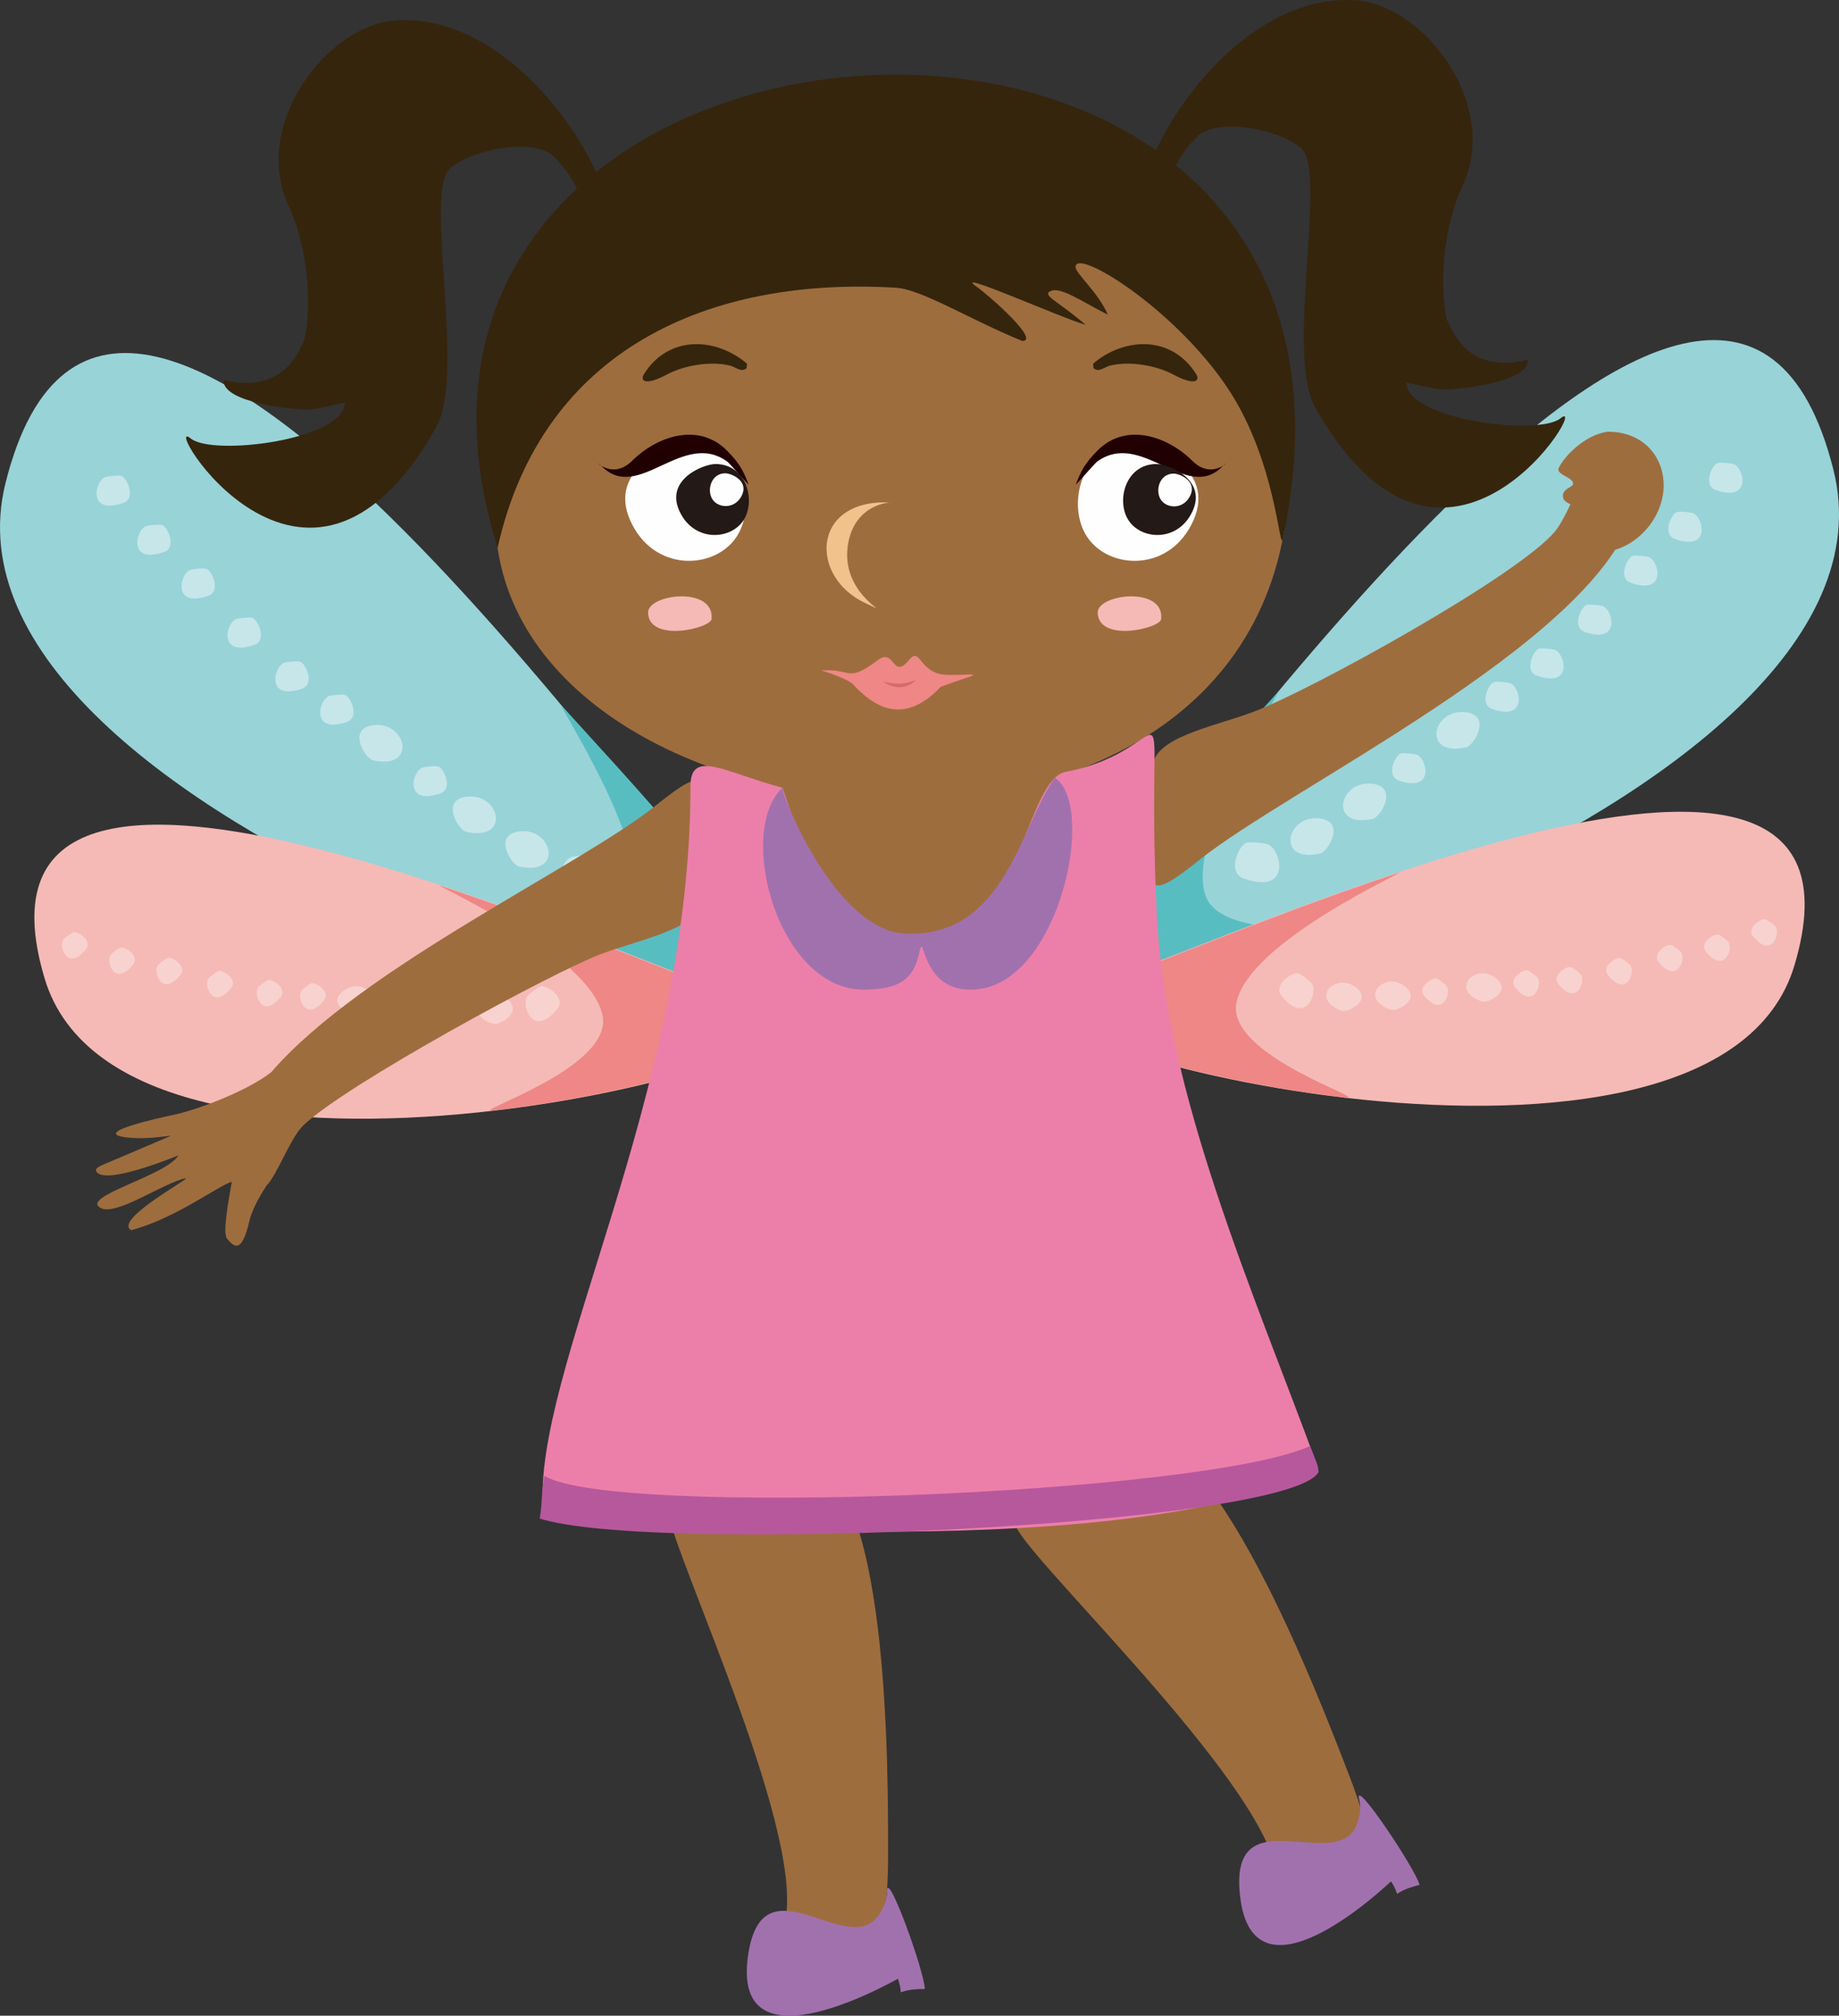 <svg version="1.1" xmlns="http://www.w3.org/2000/svg" xmlns:xlink="http://www.w3.org/1999/xlink" width="102.58" height="112.452" viewBox="0,0,102.58,112.452"><rect x="0" y="0" width="102.58" height="112.452" fill="#333333" stroke="none"/><g transform="translate(-189,-123.198)"><g data-paper-data="{&quot;isPaintingLayer&quot;:true}" fill-rule="evenodd" stroke="none" stroke-width="1" stroke-linecap="butt" stroke-linejoin="miter" stroke-miterlimit="10" stroke-dasharray="" stroke-dashoffset="0" style="mix-blend-mode: normal"><path d="M230.851,166.597c0.007,-0.004 13.319,1.817 17.172,-0.788c2.164,-1.462 1.434,3.15 -1.51,6.507c-2.287,2.608 -1.68,6.925 -9.05,3.731c-2.375,-1.03 -6.477,-5.269 -6.515,-7.951c0,-0.007 -0.629,-1.148 -0.097,-1.5" data-paper-data="{&quot;origPos&quot;:null}" fill="#9e6d3e"/><path d="M232.902,178.187c4.123,6.115 -48.37,-8.931 -43.594,-28.042c6.122,-24.501 36.632,20.379 42.954,27.092z" fill="#98d3d8"/><path d="M220.372,162.613c4.006,4.422 9.902,10.633 12.566,15.851c1.279,2.503 -7.386,1.233 -16.596,-2.589c-1.491,-0.62 7.03,0.86 8.002,-2.008c1.148,-3.384 -4.66,-12.014 -3.972,-11.254" fill="#58bdc1"/><path d="M231.659,179.274l0.82,0.395c5.271,2.539 -36.552,13.008 -40.994,-1.898c-5.695,-19.11 33.165,-0.575 40.175,1.503z" fill="#f5bab6"/><path d="M232.38,179.668c2.548,1.228 -5.905,4.308 -15.822,5.479c-1.606,0.189 6.639,-2.311 6.056,-5.281c-0.688,-3.505 -9.987,-7.567 -9.01,-7.242c7.801,2.594 15.251,5.848 17.957,6.65z" fill="#ee8785"/><path d="M222.024,170.926c0.425,0.076 1.165,1.664 0.174,2.008c-2.723,0.944 -2.082,-1.71 -1.296,-1.926c0.216,-0.06 0.874,-0.127 1.122,-0.082M217.952,169.582c1.877,-0.25 2.505,2.517 -0.008,1.955c-0.426,-0.095 -1.457,-1.76 0.008,-1.955M215.013,167.647c1.877,-0.25 2.505,2.517 -0.008,1.955c-0.426,-0.095 -1.457,-1.76 0.008,-1.955M213.427,165.95c0.32,0.058 0.877,1.254 0.13,1.513c-2.051,0.711 -1.569,-1.287 -0.976,-1.45c0.163,-0.046 0.659,-0.096 0.846,-0.062M209.805,163.657c1.878,-0.25 2.506,2.517 -0.007,1.955c-0.426,-0.095 -1.457,-1.76 0.007,-1.955M208.22,161.96c0.319,0.058 0.877,1.254 0.13,1.513c-2.052,0.712 -1.57,-1.287 -0.977,-1.45c0.163,-0.045 0.66,-0.096 0.847,-0.062M205.717,160.105c0.32,0.057 0.878,1.253 0.131,1.512c-2.052,0.711 -1.569,-1.287 -0.977,-1.45c0.163,-0.046 0.66,-0.096 0.846,-0.062M203.052,157.661c0.32,0.058 0.878,1.254 0.13,1.513c-2.051,0.71 -1.569,-1.288 -0.976,-1.451c0.163,-0.045 0.659,-0.096 0.846,-0.062M200.485,154.924c0.32,0.058 0.877,1.254 0.13,1.513c-2.051,0.71 -1.568,-1.288 -0.976,-1.451c0.163,-0.045 0.659,-0.096 0.846,-0.062M198.017,152.48c0.32,0.058 0.877,1.254 0.13,1.513c-2.051,0.711 -1.569,-1.287 -0.976,-1.45c0.163,-0.046 0.659,-0.096 0.846,-0.062M195.746,149.744c0.32,0.057 0.877,1.253 0.13,1.512c-2.051,0.711 -1.568,-1.287 -0.976,-1.45c0.163,-0.046 0.66,-0.096 0.846,-0.062" fill="#c7e6ea"/><path d="M219.138,178.232c0.31,-0.125 1.46,0.607 0.957,1.24c-1.382,1.737 -2.078,-0.26 -1.656,-0.725c0.117,-0.128 0.518,-0.442 0.7,-0.515M215.914,179.03c1.12,-0.936 2.694,0.613 0.816,1.28c-0.319,0.114 -1.691,-0.55 -0.816,-1.28M213.181,178.976c1.121,-0.936 2.694,0.613 0.817,1.28c-0.319,0.113 -1.692,-0.55 -0.817,-1.28M211.433,178.52c0.233,-0.094 1.1,0.459 0.72,0.935c-1.04,1.309 -1.565,-0.195 -1.247,-0.546c0.088,-0.096 0.39,-0.333 0.527,-0.388M208.105,178.513c1.12,-0.936 2.694,0.613 0.816,1.28c-0.319,0.113 -1.691,-0.55 -0.816,-1.28M206.357,178.058c0.232,-0.094 1.099,0.457 0.72,0.934c-1.041,1.309 -1.565,-0.196 -1.247,-0.546c0.087,-0.096 0.39,-0.333 0.527,-0.388M203.943,177.875c0.233,-0.094 1.1,0.458 0.72,0.935c-1.041,1.308 -1.565,-0.196 -1.247,-0.547c0.088,-0.096 0.39,-0.333 0.527,-0.388M201.175,177.376c0.233,-0.094 1.1,0.458 0.721,0.935c-1.042,1.308 -1.565,-0.196 -1.248,-0.546c0.089,-0.097 0.391,-0.334 0.527,-0.389M198.35,176.645c0.232,-0.094 1.099,0.458 0.72,0.934c-1.041,1.309 -1.565,-0.195 -1.247,-0.546c0.087,-0.096 0.39,-0.333 0.526,-0.388M195.71,176.065c0.234,-0.095 1.1,0.458 0.722,0.934c-1.041,1.309 -1.566,-0.196 -1.248,-0.546c0.088,-0.097 0.39,-0.333 0.527,-0.388M193.078,175.212c0.234,-0.095 1.1,0.458 0.721,0.934c-1.041,1.309 -1.565,-0.196 -1.247,-0.546c0.087,-0.097 0.39,-0.333 0.526,-0.388" fill="#f8d2cf"/><path d="M248.319,176.515c6.321,-6.713 36.832,-51.593 42.954,-27.092c4.776,19.111 -47.717,34.158 -43.595,28.043l0.641,-0.95z" fill="#98d3d8"/><path d="M260.209,161.89c0.688,-0.758 -5.12,7.87 -3.973,11.255c0.973,2.869 9.494,1.389 8.003,2.008c-9.211,3.822 -17.875,5.093 -16.597,2.59c2.665,-5.219 8.56,-11.43 12.567,-15.852" fill="#58bdc1"/><path d="M248.92,178.553c7.01,-2.079 45.87,-20.613 40.176,-1.503c-4.443,14.905 -46.266,4.437 -40.994,1.897l0.819,-0.394z" fill="#f5bab6"/><path d="M249.02,178.552c2.705,-0.802 10.156,-4.056 17.957,-6.65c0.976,-0.324 -8.323,3.737 -9.01,7.242c-0.584,2.97 7.662,5.47 6.056,5.282c-9.917,-1.172 -18.37,-4.252 -15.823,-5.479z" fill="#ee8785"/><path d="M258.556,170.204c0.248,-0.044 0.906,0.022 1.123,0.082c0.785,0.217 1.426,2.87 -1.296,1.926c-0.991,-0.344 -0.251,-1.931 0.173,-2.008M262.629,168.861c1.465,0.195 0.433,1.859 0.008,1.955c-2.514,0.561 -1.885,-2.206 -0.008,-1.956M265.568,166.925c1.464,0.195 0.433,1.86 0.008,1.955c-2.514,0.562 -1.885,-2.205 -0.008,-1.955M267.154,165.229c0.187,-0.034 0.683,0.016 0.846,0.062c0.592,0.163 1.074,2.162 -0.976,1.45c-0.747,-0.259 -0.19,-1.455 0.13,-1.512M270.775,162.935c1.465,0.196 0.433,1.86 0.008,1.955c-2.514,0.562 -1.885,-2.205 -0.008,-1.955M272.361,161.239c0.187,-0.033 0.683,0.017 0.846,0.062c0.593,0.163 1.075,2.161 -0.976,1.451c-0.747,-0.259 -0.19,-1.455 0.13,-1.512M274.863,159.383c0.187,-0.034 0.683,0.017 0.846,0.062c0.593,0.163 1.075,2.162 -0.976,1.45c-0.748,-0.259 -0.19,-1.455 0.13,-1.512M277.529,156.939c0.186,-0.033 0.683,0.017 0.846,0.062c0.592,0.163 1.074,2.162 -0.976,1.451c-0.748,-0.259 -0.19,-1.455 0.13,-1.512M280.096,154.202c0.187,-0.033 0.683,0.017 0.845,0.062c0.593,0.163 1.075,2.162 -0.975,1.451c-0.748,-0.259 -0.19,-1.455 0.13,-1.513M282.564,151.759c0.187,-0.034 0.683,0.016 0.846,0.062c0.592,0.163 1.074,2.161 -0.976,1.45c-0.748,-0.259 -0.19,-1.455 0.13,-1.512M284.835,149.022c0.186,-0.034 0.683,0.016 0.846,0.061c0.592,0.164 1.074,2.163 -0.976,1.452c-0.748,-0.26 -0.19,-1.456 0.13,-1.513" fill="#c7e6ea"/><path d="M261.442,177.51c0.181,0.073 0.583,0.388 0.699,0.516c0.422,0.464 -0.273,2.461 -1.655,0.724c-0.504,-0.632 0.646,-1.365 0.956,-1.24M264.667,178.309c0.874,0.73 -0.498,1.393 -0.816,1.28c-1.878,-0.668 -0.305,-2.216 0.816,-1.28M267.399,178.254c0.875,0.73 -0.498,1.394 -0.816,1.28c-1.878,-0.667 -0.305,-2.216 0.817,-1.28M269.148,177.799c0.136,0.055 0.439,0.292 0.527,0.389c0.317,0.35 -0.207,1.854 -1.247,0.545c-0.38,-0.477 0.487,-1.028 0.72,-0.934M272.476,177.791c0.874,0.73 -0.498,1.394 -0.816,1.28c-1.878,-0.667 -0.305,-2.216 0.816,-1.28M274.224,177.336c0.137,0.055 0.439,0.292 0.527,0.388c0.318,0.351 -0.206,1.856 -1.247,0.546c-0.38,-0.476 0.487,-1.028 0.72,-0.934M276.638,177.154c0.137,0.055 0.439,0.291 0.527,0.388c0.317,0.35 -0.207,1.855 -1.247,0.546c-0.38,-0.477 0.487,-1.029 0.72,-0.934M279.406,176.654c0.136,0.056 0.438,0.293 0.526,0.389c0.318,0.351 -0.206,1.854 -1.247,0.546c-0.379,-0.477 0.487,-1.029 0.721,-0.935M282.231,175.923c0.137,0.055 0.439,0.292 0.527,0.389c0.318,0.35 -0.206,1.854 -1.247,0.546c-0.38,-0.477 0.487,-1.029 0.72,-0.935M284.87,175.343c0.136,0.055 0.439,0.292 0.526,0.388c0.319,0.351 -0.206,1.856 -1.247,0.546c-0.379,-0.476 0.487,-1.028 0.721,-0.934M287.502,174.49c0.137,0.055 0.439,0.291 0.527,0.388c0.318,0.35 -0.207,1.856 -1.247,0.546c-0.38,-0.476 0.487,-1.028 0.72,-0.934" fill="#f8d2cf"/><path d="M258.943,162.9c-2.356,0.887 -5.72,1.441 -5.659,3.211c0.199,5.786 -1.356,8.256 2.567,5.1c5.028,-4.046 21.789,-12.045 24.195,-19.255c0.514,-1.538 -1.088,-2.621 -1.966,-4.09c-0.033,-0.056 -1.482,3.938 -2.335,4.97c-2.059,2.489 -13.649,8.874 -16.802,10.064M222.512,176.426c2.357,-0.888 5.72,-1.442 5.659,-3.212c-0.198,-5.786 1.357,-8.256 -2.566,-5.098c-4.282,3.445 -16.374,9.003 -21.48,14.9v-0.001c-1.256,0.995 -4.018,2.088 -5.546,2.401c-0.466,0.095 -4.638,0.993 -2.504,1.238c0.86,0.098 1.568,0.006 2.476,-0.098c-0.456,0.188 -2.942,1.262 -3.603,1.531c-0.469,0.191 -0.62,0.311 -0.598,0.396c0.254,0.982 4.602,-0.832 4.6,-0.828c-0.694,1.157 -5.587,2.316 -4.311,2.946c0.874,0.431 3.493,-1.425 4.703,-1.667c0.456,-0.091 -4.078,2.326 -3.016,2.896c2.498,-0.684 4.705,-2.398 5.605,-2.708c-0.197,1.113 -0.52,2.878 -0.27,3.176c0.431,0.513 0.828,0.808 1.243,-0.957c0.162,-0.688 0.545,-1.345 0.955,-1.993c0.577,-0.556 1.336,-2.66 2.047,-3.352c2.333,-2.27 13.926,-8.56 16.606,-9.57M226.197,206.987c0.503,-1.684 5.675,-2.317 7.422,-2.317c5.041,0 4.918,17.64 4.918,22.086c0,11.758 -5.827,5.053 -5.655,2.983c0.487,-5.862 -7.085,-21.409 -6.685,-22.752M245.622,208.194c-0.138,-1.751 4.465,-4.171 6.098,-4.789c4.707,-1.781 10.954,14.74 12.557,18.893c4.241,10.983 -3.62,6.779 -4.205,4.785c-1.659,-5.648 -14.34,-17.493 -14.45,-18.889" data-paper-data="{&quot;origPos&quot;:null}" fill="#9e6d3e"/><path d="M216.638,152.518c-1.196,-26.545 43.262,-25.191 44.247,-4.334c1.289,27.244 -43.374,23.717 -44.247,4.334" data-paper-data="{&quot;origPos&quot;:null}" fill="#9e6d3e"/><path d="M252.206,147.924c1.12,0 4.65,1.411 3.363,4.307c-1.285,2.894 -4.671,2.77 -5.913,0.942c-1.215,-1.788 -0.335,-5.249 2.55,-5.249" fill="#fefefe"/><path d="M249.005,150.247c0.231,-0.62 0.436,-1.146 1.231,-1.932c1.598,-1.58 3.905,-0.77 5.281,0.599c1.213,1.206 2.35,-0.367 1.644,0.332c-2.01,1.986 -4.501,-2.116 -6.984,-0.28c-0.068,0.05 -1.178,1.297 -1.172,1.281" fill="#210001"/><path d="M253.506,149.085c0.676,0 2.806,0.852 2.029,2.598c-0.775,1.746 -2.817,1.671 -3.567,0.569c-0.733,-1.079 -0.202,-3.167 1.538,-3.167" fill="#231916"/><path d="M227.516,147.924c2.885,0 3.765,3.461 2.55,5.249c-1.241,1.828 -4.628,1.952 -5.913,-0.942c-1.287,-2.896 2.243,-4.307 3.363,-4.307" fill="#fefefe"/><path d="M228.915,149.085c1.74,0 2.272,2.088 1.539,3.167c-0.749,1.102 -2.792,1.177 -3.567,-0.569c-0.777,-1.746 1.353,-2.598 2.028,-2.598" fill="#231916"/><path d="M230.762,150.247c0.006,0.016 -1.104,-1.231 -1.172,-1.281c-2.483,-1.836 -4.974,2.266 -6.984,0.28c-0.706,-0.699 0.431,0.874 1.644,-0.332c1.376,-1.369 3.683,-2.179 5.28,-0.599c0.796,0.786 1,1.312 1.232,1.932" fill="#210001"/><path d="M238.554,151.226c1.021,0.033 -1.887,-0.407 -2.269,2.458c-0.381,2.864 2.887,4.018 1.037,3.184c-3.193,-1.441 -3.07,-5.782 1.232,-5.642" fill="#f1c28c"/><path d="M250.056,143.417c1.803,-1.456 4.354,-1.453 5.67,0.659c0.236,0.38 -0.094,0.65 -1.258,0.027c-0.99,-0.53 -2.435,-0.769 -3.536,-0.514c-0.306,0.071 -0.654,0.424 -0.939,0.141c0.02,-0.16 -0.092,-0.188 0.063,-0.313M230.586,143.417c-1.803,-1.456 -4.353,-1.453 -5.669,0.659c-0.236,0.38 0.094,0.65 1.258,0.027c0.989,-0.53 2.435,-0.769 3.535,-0.514c0.306,0.071 0.655,0.424 0.94,0.141c-0.02,-0.16 0.092,-0.188 -0.064,-0.313" data-paper-data="{&quot;origPos&quot;:null}" fill="#35250d"/><path d="M254.467,149.619c0.313,0 1.296,0.393 0.938,1.2c-0.358,0.807 -1.302,0.773 -1.648,0.263c-0.34,-0.498 -0.094,-1.463 0.71,-1.463M229.458,149.602c0.312,0 1.297,0.393 0.937,1.2c-0.358,0.807 -1.302,0.772 -1.648,0.263c-0.339,-0.498 -0.093,-1.464 0.711,-1.464" fill="#fefefe"/><path d="M234.768,160.608c1.778,-0.153 1.416,0.746 3.193,-0.58c0.966,-0.72 0.806,1.134 1.747,-0.013c0.581,-0.707 0.54,0.453 1.663,0.772c0.655,0.186 2.56,-0.11 1.7,0.17c-0.188,0.06 -1.582,0.543 -1.59,0.55c-2.138,2.27 -3.803,1.053 -4.93,-0.16c-0.224,-0.241 -1.628,-0.753 -1.783,-0.74" fill="#ee8785"/><path d="M238.269,161.223c0.738,0.15 1.069,0.187 1.788,-0.08c-0.212,0.313 -1.018,0.666 -1.788,0.08" fill="#d76b6c"/><path d="M225.15,157.384c-0.033,-1.054 3.726,-1.504 3.54,0.349c-0.052,0.523 -3.487,1.331 -3.54,-0.349M250.231,157.384c-0.033,-1.054 3.725,-1.504 3.54,0.349c-0.052,0.523 -3.487,1.331 -3.54,-0.349" fill="#f5bab6"/><path d="M216.755,153.756c-10.398,-33.103 51.648,-37.043 43.796,-0.497c-0.18,0.837 -0.353,-4.327 -3.065,-8.399c-2.969,-4.459 -8.492,-7.86 -8.492,-6.77c0,0.371 1.239,1.376 1.804,2.666c-1.536,-0.78 -2.673,-1.604 -3.225,-1.304c-0.431,0.234 0.445,0.547 1.988,1.868c-1.332,-0.368 -7.53,-3.148 -6.11,-2.145c0.766,0.542 3.59,3.044 2.571,3.046c-2.94,-1.201 -5.599,-2.884 -7.06,-2.971c-10.305,-0.614 -19.697,3.337 -22.207,14.506" data-paper-data="{&quot;origPos&quot;:null}" fill="#35250d"/><path d="M222.449,136.595c-1.471,-0.516 -0.083,-2.118 -2.505,-4.619c-1.137,-1.172 -4.725,-0.41 -5.856,0.634c-1.459,1.346 0.923,11.451 -0.768,14.444c-7.316,12.954 -15.534,-0.9 -13.673,0.61c1.23,0.996 8.59,0.076 8.59,-2.003c-0.08,-0.006 -1.53,0.39 -2.146,0.39c-0.634,0 -4.72,-0.365 -4.617,-1.66c3.393,0.86 4.24,-1.768 4.418,-2.038c0.289,-0.437 0.742,-4.338 -0.814,-7.73c-2.06,-4.484 2.18,-9.99 5.924,-10.28c7.712,-0.596 13.677,11.12 11.659,12.267zM253.236,135.472c1.47,-0.517 0.083,-2.119 2.505,-4.62c1.136,-1.172 4.724,-0.41 5.856,0.634c1.459,1.346 -0.923,11.452 0.768,14.445c7.316,12.953 15.534,-0.9 13.672,0.609c-1.23,0.997 -8.59,0.076 -8.59,-2.003c0.082,-0.006 1.531,0.39 2.147,0.39c0.634,0 4.72,-0.364 4.617,-1.66c-3.393,0.861 -4.24,-1.768 -4.418,-2.037c-0.29,-0.438 -0.743,-4.339 0.814,-7.73c2.059,-4.484 -2.18,-9.99 -5.924,-10.28c-7.712,-0.597 -13.677,11.119 -11.659,12.266z" data-paper-data="{&quot;origPos&quot;:null}" fill="#35250d"/><path d="M232.645,167.147c1.924,5.579 3.108,9.176 9.118,8.059c4.19,-0.78 4.533,-8.533 6.679,-8.946c6.707,-1.29 4.419,-6.709 5.073,7.758c0.458,10.125 5.42,21.293 8.998,31.038c-8.3,4.922 -34.626,3.785 -43.218,2.402c-0.639,-7.653 8.22,-23.177 8.22,-40.39c0,-2.108 1.887,-0.793 5.13,0.079" fill="#ec7fa9"/><path d="M262.074,203.872c0.206,0.554 0.47,1.049 0.473,1.458c-1.73,3 -37.183,4.582 -43.44,2.586c0.16,-0.938 0.09,-1.672 0.26,-2.382c3.835,2.328 36.624,1.07 42.707,-1.662" fill="#b7589d"/><path d="M278.678,147.281c2.745,0 3.833,2.646 2.645,4.755c-1.056,1.875 -3.276,2.369 -3.464,1.482c-0.045,-0.213 0.457,-0.585 0.299,-0.765c-0.134,-0.153 -1.145,0.104 -1.323,-0.42c-0.063,-0.189 0.246,-0.493 0.17,-0.683c-0.128,-0.318 -0.739,-0.33 -0.813,-0.684c-0.107,-0.508 0.53,-0.57 0.553,-0.766c0.044,-0.378 -0.975,-0.518 -0.8,-0.892c0.305,-0.649 1.453,-1.855 2.733,-2.027" data-paper-data="{&quot;origPos&quot;:null}" fill="#9e6d3e"/><path d="M230.712,232.4c0.752,-5.771 5.635,0.257 7.343,-2.42c0.343,-0.538 0.413,-0.832 0.42,-1.278c0.017,-1.278 2.11,4.546 2.11,5.457c-1.932,0 -1.066,0.666 -1.498,-0.57c-0.02,-0.006 -9.228,5.353 -8.375,-1.19" fill="#a171ae"/><path d="M258.174,228.999c0.763,6.553 8.398,-0.843 8.418,-0.842c0.72,1.096 -0.283,0.656 1.592,0.196c-0.221,-0.884 -3.669,-6.038 -3.375,-4.794c0.102,0.435 0.106,0.738 -0.097,1.342c-1.006,3.004 -7.212,-1.682 -6.538,4.098M232.645,167.147c-0.135,0.126 2.881,7.96 6.848,8.133c5.603,0.244 6.424,-6.088 8.357,-8.694c2.306,1.603 0.287,11.126 -4.17,11.781c-3.428,0.504 -3.087,-3.553 -3.406,-2.003c-0.375,1.821 -1.613,1.979 -2.88,2.043c-4.955,0.254 -7.387,-8.784 -4.749,-11.26" data-paper-data="{&quot;origPos&quot;:null}" fill="#a171ae"/></g></g></svg>